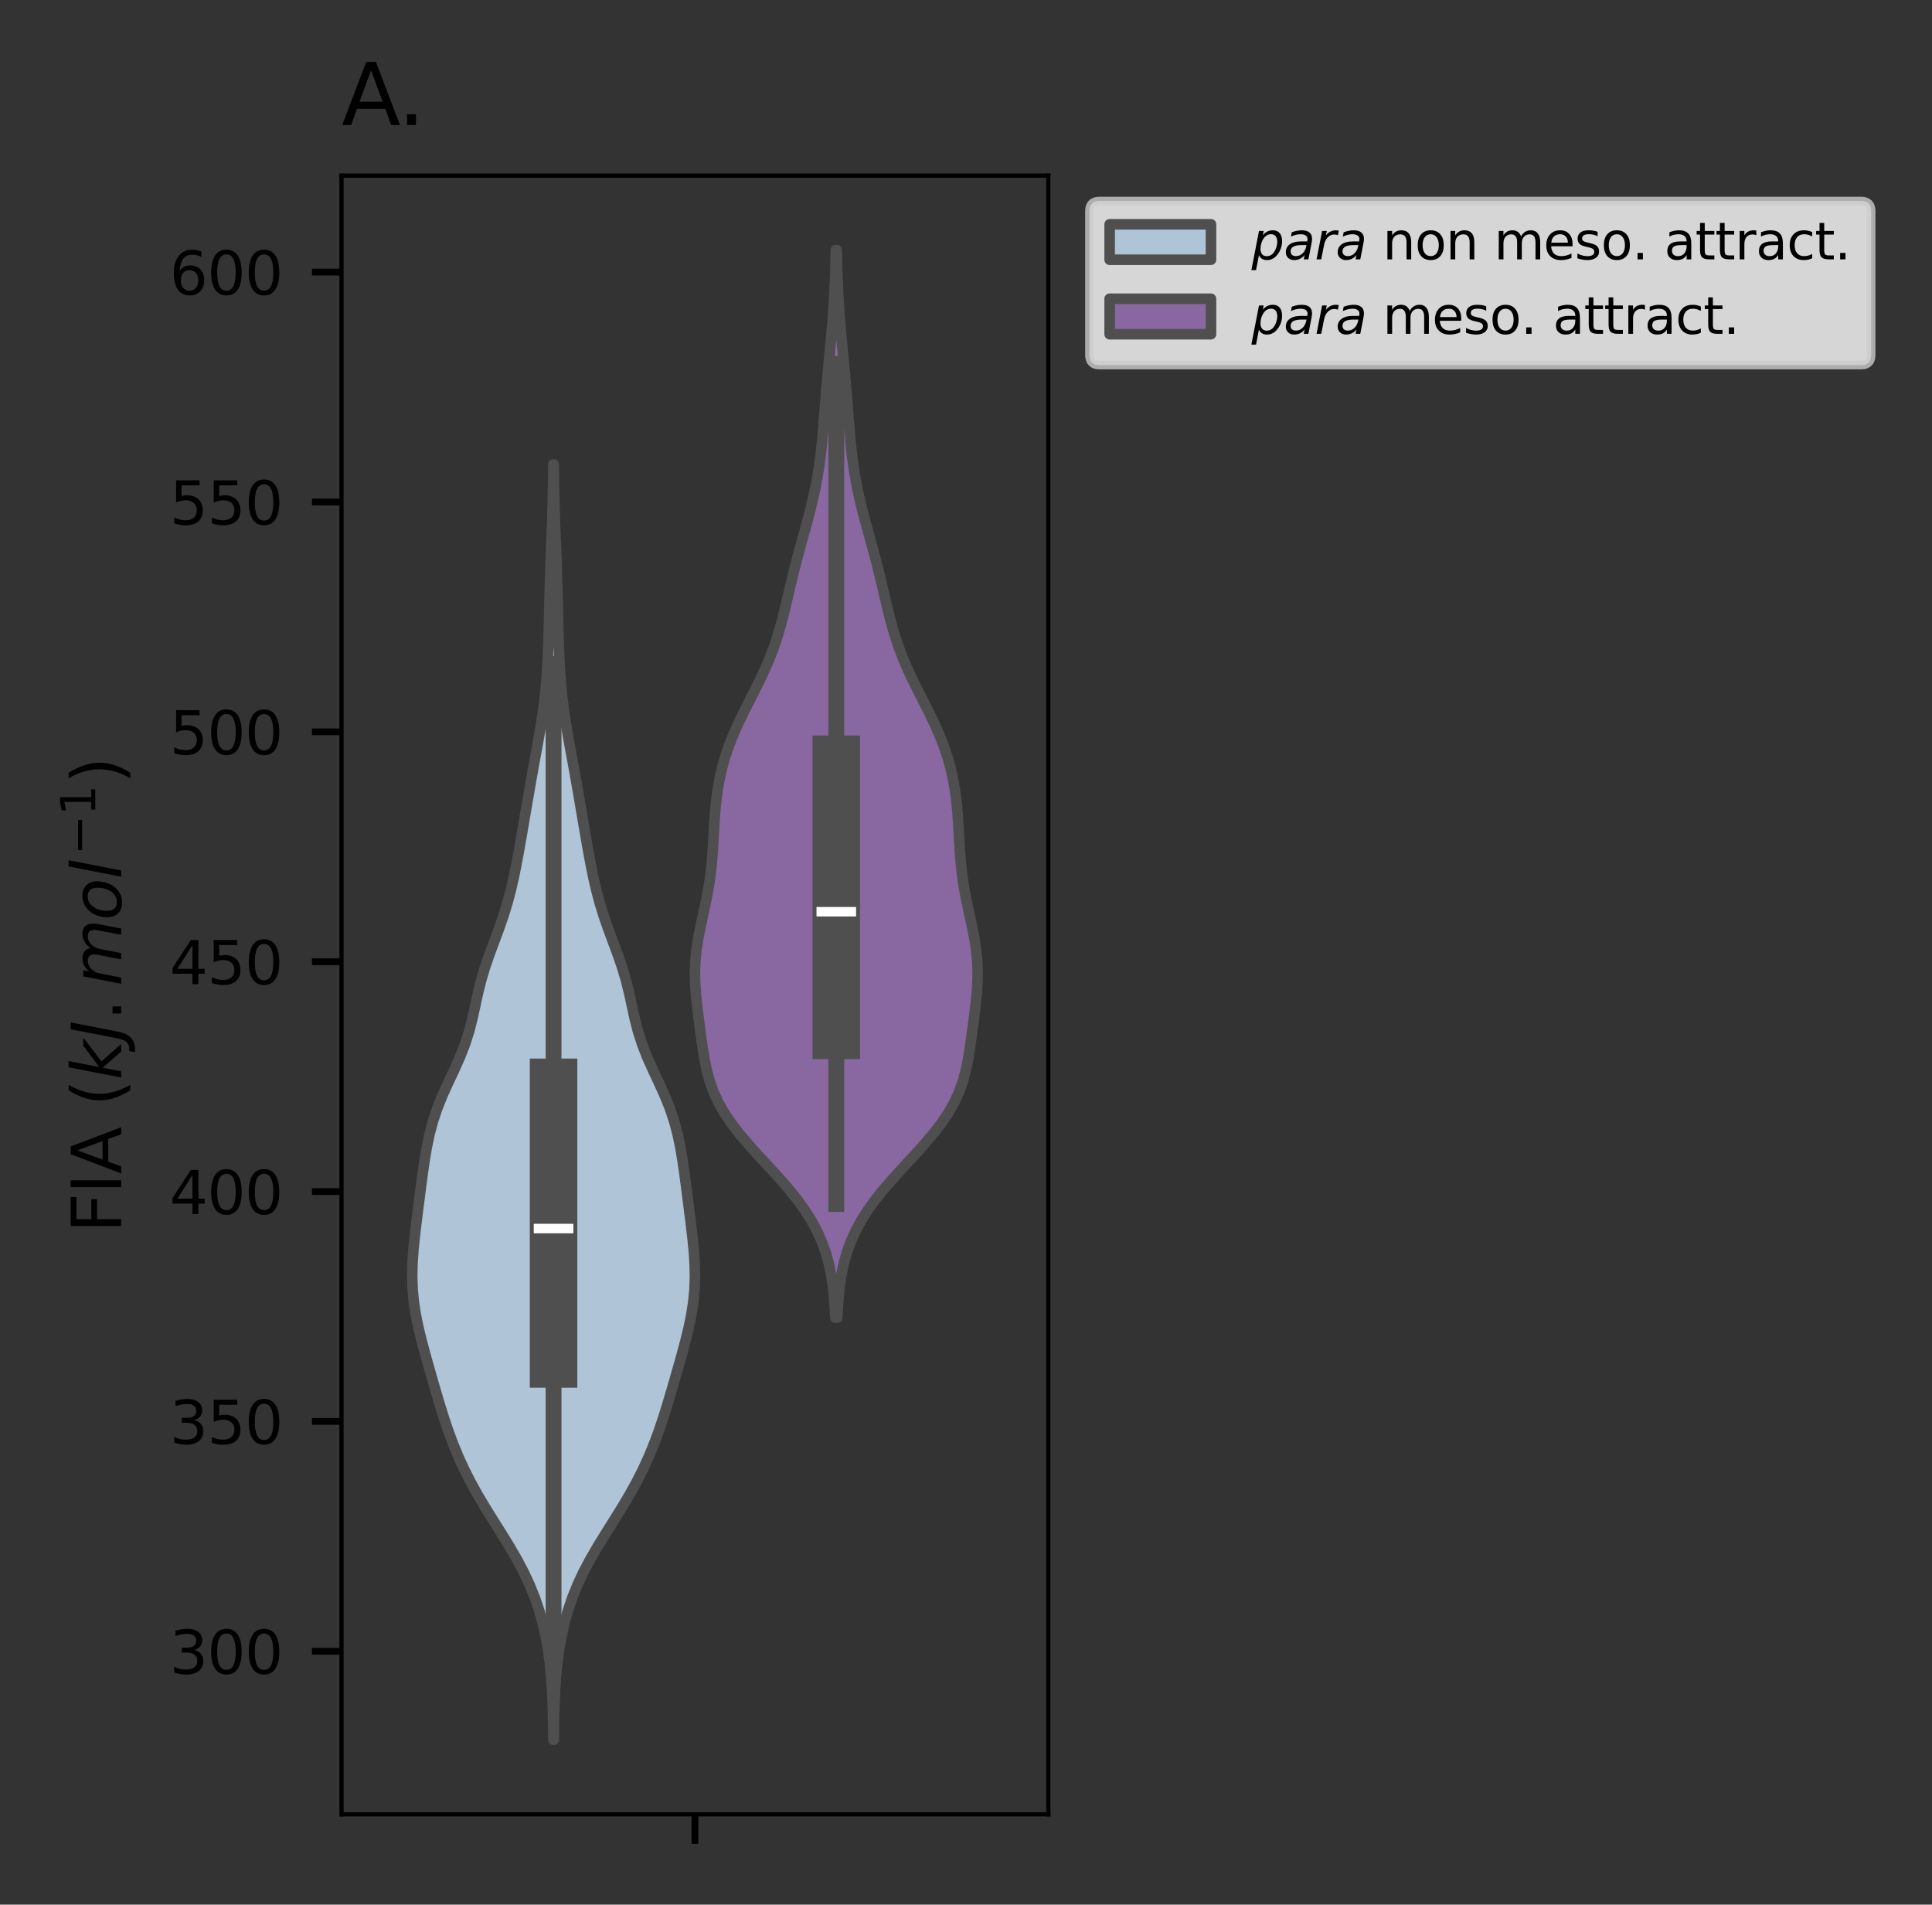 <?xml version="1.0" encoding="utf-8" standalone="no"?>
<!DOCTYPE svg PUBLIC "-//W3C//DTD SVG 1.1//EN"
  "http://www.w3.org/Graphics/SVG/1.1/DTD/svg11.dtd">
<svg xmlns:xlink="http://www.w3.org/1999/xlink" width="228.781pt" height="225.538pt" viewBox="0 0 228.781 225.538" xmlns="http://www.w3.org/2000/svg" version="1.1">
 <rect x="0" y="0" width="228.781" height="225.538" fill="#333333" stroke="none"/>
 <defs>
  <style type="text/css">*{stroke-linejoin: round; stroke-linecap: butt}</style>
 </defs>
 <g id="figure_1">
  <g id="patch_1">
   <path d="M 0 225.538 
L 228.781 225.538 
L 228.781 0 
L 0 0 
L 0 225.538 
z
" style="fill: none"/>
  </g>
  <g id="axes_1">
   <g id="patch_2">
    <path d="M 40.441 214.838 
L 124.141 214.838 
L 124.141 20.798 
L 40.441 20.798 
L 40.441 214.838 
z
" style="fill: none"/>
   </g>
   <g id="PolyCollection_1">
    <defs>
     <path id="m1e1baa36d7" d="M 65.569 -19.52 
L 65.534 -19.52 
L 65.517 -21.045 
L 65.488 -22.571 
L 65.44 -24.096 
L 65.365 -25.622 
L 65.256 -27.147 
L 65.104 -28.673 
L 64.898 -30.198 
L 64.629 -31.723 
L 64.289 -33.249 
L 63.866 -34.774 
L 63.352 -36.3 
L 62.741 -37.825 
L 62.029 -39.351 
L 61.224 -40.876 
L 60.34 -42.401 
L 59.402 -43.927 
L 58.442 -45.452 
L 57.493 -46.978 
L 56.584 -48.503 
L 55.737 -50.028 
L 54.964 -51.554 
L 54.266 -53.079 
L 53.64 -54.605 
L 53.077 -56.13 
L 52.564 -57.656 
L 52.087 -59.181 
L 51.634 -60.706 
L 51.192 -62.232 
L 50.756 -63.757 
L 50.329 -65.283 
L 49.92 -66.808 
L 49.549 -68.334 
L 49.236 -69.859 
L 49.003 -71.384 
L 48.86 -72.91 
L 48.811 -74.435 
L 48.848 -75.961 
L 48.952 -77.486 
L 49.104 -79.012 
L 49.282 -80.537 
L 49.472 -82.062 
L 49.666 -83.588 
L 49.861 -85.113 
L 50.063 -86.639 
L 50.284 -88.164 
L 50.54 -89.69 
L 50.858 -91.215 
L 51.263 -92.74 
L 51.773 -94.266 
L 52.386 -95.791 
L 53.075 -97.317 
L 53.791 -98.842 
L 54.472 -100.367 
L 55.069 -101.893 
L 55.557 -103.418 
L 55.947 -104.944 
L 56.281 -106.469 
L 56.614 -107.995 
L 56.996 -109.52 
L 57.452 -111.045 
L 57.979 -112.571 
L 58.546 -114.096 
L 59.111 -115.622 
L 59.639 -117.147 
L 60.106 -118.673 
L 60.51 -120.198 
L 60.858 -121.723 
L 61.167 -123.249 
L 61.449 -124.774 
L 61.718 -126.3 
L 61.979 -127.825 
L 62.239 -129.351 
L 62.499 -130.876 
L 62.762 -132.401 
L 63.032 -133.927 
L 63.308 -135.452 
L 63.588 -136.978 
L 63.862 -138.503 
L 64.119 -140.028 
L 64.346 -141.554 
L 64.535 -143.079 
L 64.683 -144.605 
L 64.794 -146.13 
L 64.875 -147.656 
L 64.936 -149.181 
L 64.983 -150.706 
L 65.022 -152.232 
L 65.058 -153.757 
L 65.094 -155.283 
L 65.135 -156.808 
L 65.183 -158.334 
L 65.238 -159.859 
L 65.297 -161.384 
L 65.356 -162.91 
L 65.41 -164.435 
L 65.456 -165.961 
L 65.491 -167.486 
L 65.516 -169.012 
L 65.532 -170.537 
L 65.57 -170.537 
L 65.57 -170.537 
L 65.586 -169.012 
L 65.611 -167.486 
L 65.646 -165.961 
L 65.692 -164.435 
L 65.747 -162.91 
L 65.806 -161.384 
L 65.865 -159.859 
L 65.92 -158.334 
L 65.967 -156.808 
L 66.008 -155.283 
L 66.045 -153.757 
L 66.081 -152.232 
L 66.12 -150.706 
L 66.167 -149.181 
L 66.227 -147.656 
L 66.309 -146.13 
L 66.419 -144.605 
L 66.568 -143.079 
L 66.757 -141.554 
L 66.984 -140.028 
L 67.241 -138.503 
L 67.515 -136.978 
L 67.794 -135.452 
L 68.07 -133.927 
L 68.34 -132.401 
L 68.604 -130.876 
L 68.864 -129.351 
L 69.123 -127.825 
L 69.385 -126.3 
L 69.653 -124.774 
L 69.936 -123.249 
L 70.244 -121.723 
L 70.593 -120.198 
L 70.996 -118.673 
L 71.464 -117.147 
L 71.991 -115.622 
L 72.557 -114.096 
L 73.123 -112.571 
L 73.65 -111.045 
L 74.107 -109.52 
L 74.489 -107.995 
L 74.822 -106.469 
L 75.155 -104.944 
L 75.546 -103.418 
L 76.034 -101.893 
L 76.63 -100.367 
L 77.312 -98.842 
L 78.027 -97.317 
L 78.717 -95.791 
L 79.33 -94.266 
L 79.84 -92.74 
L 80.244 -91.215 
L 80.562 -89.69 
L 80.819 -88.164 
L 81.039 -86.639 
L 81.242 -85.113 
L 81.437 -83.588 
L 81.63 -82.062 
L 81.82 -80.537 
L 81.999 -79.012 
L 82.15 -77.486 
L 82.255 -75.961 
L 82.291 -74.435 
L 82.242 -72.91 
L 82.1 -71.384 
L 81.866 -69.859 
L 81.554 -68.334 
L 81.183 -66.808 
L 80.774 -65.283 
L 80.346 -63.757 
L 79.91 -62.232 
L 79.468 -60.706 
L 79.015 -59.181 
L 78.539 -57.656 
L 78.026 -56.13 
L 77.462 -54.605 
L 76.836 -53.079 
L 76.139 -51.554 
L 75.365 -50.028 
L 74.518 -48.503 
L 73.61 -46.978 
L 72.661 -45.452 
L 71.701 -43.927 
L 70.763 -42.401 
L 69.879 -40.876 
L 69.073 -39.351 
L 68.362 -37.825 
L 67.75 -36.3 
L 67.237 -34.774 
L 66.814 -33.249 
L 66.473 -31.723 
L 66.205 -30.198 
L 65.999 -28.673 
L 65.846 -27.147 
L 65.737 -25.622 
L 65.663 -24.096 
L 65.615 -22.571 
L 65.585 -21.045 
L 65.569 -19.52 
z
" style="stroke: #4f4f4f; stroke-width: 1.25"/>
    </defs>
    <g clip-path="url(#p059ef18549)">
     <use xlink:href="#m1e1baa36d7" x="0" y="225.538" style="fill: #b0c4d7; stroke: #4f4f4f; stroke-width: 1.25"/>
    </g>
   </g>
   <g id="PolyCollection_2">
    <defs>
     <path id="m8d92a8b7fa" d="M 99.141 -69.511 
L 98.921 -69.511 
L 98.855 -70.788 
L 98.757 -72.065 
L 98.615 -73.342 
L 98.418 -74.619 
L 98.149 -75.896 
L 97.795 -77.172 
L 97.341 -78.449 
L 96.775 -79.726 
L 96.088 -81.003 
L 95.278 -82.28 
L 94.351 -83.557 
L 93.319 -84.834 
L 92.205 -86.11 
L 91.039 -87.387 
L 89.858 -88.664 
L 88.702 -89.941 
L 87.612 -91.218 
L 86.622 -92.495 
L 85.758 -93.772 
L 85.037 -95.048 
L 84.459 -96.325 
L 84.012 -97.602 
L 83.674 -98.879 
L 83.417 -100.156 
L 83.21 -101.433 
L 83.03 -102.71 
L 82.86 -103.986 
L 82.695 -105.263 
L 82.539 -106.54 
L 82.408 -107.817 
L 82.32 -109.094 
L 82.291 -110.371 
L 82.335 -111.648 
L 82.455 -112.924 
L 82.643 -114.201 
L 82.885 -115.478 
L 83.158 -116.755 
L 83.438 -118.032 
L 83.701 -119.309 
L 83.933 -120.586 
L 84.121 -121.862 
L 84.266 -123.139 
L 84.374 -124.416 
L 84.456 -125.693 
L 84.526 -126.97 
L 84.601 -128.247 
L 84.695 -129.524 
L 84.822 -130.8 
L 84.994 -132.077 
L 85.221 -133.354 
L 85.511 -134.631 
L 85.87 -135.908 
L 86.3 -137.185 
L 86.801 -138.462 
L 87.363 -139.738 
L 87.973 -141.015 
L 88.615 -142.292 
L 89.265 -143.569 
L 89.902 -144.846 
L 90.505 -146.123 
L 91.06 -147.399 
L 91.558 -148.676 
L 91.996 -149.953 
L 92.381 -151.23 
L 92.723 -152.507 
L 93.036 -153.784 
L 93.336 -155.061 
L 93.634 -156.337 
L 93.942 -157.614 
L 94.264 -158.891 
L 94.602 -160.168 
L 94.951 -161.445 
L 95.304 -162.722 
L 95.652 -163.999 
L 95.984 -165.275 
L 96.291 -166.552 
L 96.567 -167.829 
L 96.806 -169.106 
L 97.008 -170.383 
L 97.176 -171.66 
L 97.315 -172.937 
L 97.434 -174.213 
L 97.54 -175.49 
L 97.64 -176.767 
L 97.74 -178.044 
L 97.845 -179.321 
L 97.957 -180.598 
L 98.075 -181.875 
L 98.196 -183.151 
L 98.318 -184.428 
L 98.436 -185.705 
L 98.547 -186.982 
L 98.647 -188.259 
L 98.735 -189.536 
L 98.809 -190.813 
L 98.869 -192.089 
L 98.917 -193.366 
L 98.953 -194.643 
L 98.979 -195.92 
L 99.084 -195.92 
L 99.084 -195.92 
L 99.11 -194.643 
L 99.146 -193.366 
L 99.193 -192.089 
L 99.253 -190.813 
L 99.327 -189.536 
L 99.415 -188.259 
L 99.516 -186.982 
L 99.626 -185.705 
L 99.745 -184.428 
L 99.866 -183.151 
L 99.988 -181.875 
L 100.105 -180.598 
L 100.217 -179.321 
L 100.322 -178.044 
L 100.423 -176.767 
L 100.523 -175.49 
L 100.628 -174.213 
L 100.747 -172.937 
L 100.887 -171.66 
L 101.055 -170.383 
L 101.257 -169.106 
L 101.496 -167.829 
L 101.771 -166.552 
L 102.078 -165.275 
L 102.411 -163.999 
L 102.758 -162.722 
L 103.112 -161.445 
L 103.461 -160.168 
L 103.798 -158.891 
L 104.121 -157.614 
L 104.428 -156.337 
L 104.727 -155.061 
L 105.026 -153.784 
L 105.34 -152.507 
L 105.682 -151.23 
L 106.067 -149.953 
L 106.505 -148.676 
L 107.002 -147.399 
L 107.557 -146.123 
L 108.161 -144.846 
L 108.798 -143.569 
L 109.448 -142.292 
L 110.089 -141.015 
L 110.7 -139.738 
L 111.262 -138.462 
L 111.762 -137.185 
L 112.193 -135.908 
L 112.552 -134.631 
L 112.842 -133.354 
L 113.068 -132.077 
L 113.24 -130.8 
L 113.367 -129.524 
L 113.461 -128.247 
L 113.536 -126.97 
L 113.607 -125.693 
L 113.688 -124.416 
L 113.796 -123.139 
L 113.941 -121.862 
L 114.13 -120.586 
L 114.361 -119.309 
L 114.625 -118.032 
L 114.905 -116.755 
L 115.178 -115.478 
L 115.419 -114.201 
L 115.608 -112.924 
L 115.727 -111.648 
L 115.771 -110.371 
L 115.743 -109.094 
L 115.654 -107.817 
L 115.523 -106.54 
L 115.368 -105.263 
L 115.202 -103.986 
L 115.032 -102.71 
L 114.852 -101.433 
L 114.646 -100.156 
L 114.388 -98.879 
L 114.05 -97.602 
L 113.604 -96.325 
L 113.025 -95.048 
L 112.304 -93.772 
L 111.441 -92.495 
L 110.451 -91.218 
L 109.36 -89.941 
L 108.204 -88.664 
L 107.024 -87.387 
L 105.858 -86.11 
L 104.744 -84.834 
L 103.712 -83.557 
L 102.784 -82.28 
L 101.975 -81.003 
L 101.288 -79.726 
L 100.721 -78.449 
L 100.267 -77.172 
L 99.913 -75.896 
L 99.645 -74.619 
L 99.447 -73.342 
L 99.306 -72.065 
L 99.208 -70.788 
L 99.141 -69.511 
z
" style="stroke: #4f4f4f; stroke-width: 1.25"/>
    </defs>
    <g clip-path="url(#p059ef18549)">
     <use xlink:href="#m8d92a8b7fa" x="0" y="225.538" style="fill: #8967a1; stroke: #4f4f4f; stroke-width: 1.25"/>
    </g>
   </g>
   <g id="patch_3">
    <path d="M 82.291 358.843 
L 82.291 358.843 
L 82.291 358.843 
L 82.291 358.843 
z
" clip-path="url(#p059ef18549)" style="fill: #b0c4d7; stroke: #4f4f4f; stroke-width: 1.25; stroke-linejoin: miter"/>
   </g>
   <g id="patch_4">
    <path d="M 82.291 358.843 
L 82.291 358.843 
L 82.291 358.843 
L 82.291 358.843 
z
" clip-path="url(#p059ef18549)" style="fill: #8967a1; stroke: #4f4f4f; stroke-width: 1.25; stroke-linejoin: miter"/>
   </g>
   <g id="matplotlib.axis_1">
    <g id="xtick_1">
     <g id="line2d_1">
      <defs>
       <path id="ma8d11c9e24" d="M 0 0 
L 0 3.5 
" style="stroke: #000000; stroke-width: 0.8"/>
      </defs>
      <g>
       <use xlink:href="#ma8d11c9e24" x="82.291" y="214.838" style="stroke: #000000; stroke-width: 0.8"/>
      </g>
     </g>
    </g>
   </g>
   <g id="matplotlib.axis_2">
    <g id="ytick_1">
     <g id="line2d_2">
      <defs>
       <path id="m2dce8590ae" d="M 0 0 
L -3.5 0 
" style="stroke: #000000; stroke-width: 0.8"/>
      </defs>
      <g>
       <use xlink:href="#m2dce8590ae" x="40.441" y="195.533" style="stroke: #000000; stroke-width: 0.8"/>
      </g>
     </g>
     <g id="text_1">
      <!-- 300 -->
      <g transform="translate(20.08 198.193) scale(0.07 -0.07)">
       <defs>
        <path id="DejaVuSans-33" d="M 2597 2516 
Q 3050 2419 3304 2112 
Q 3559 1806 3559 1356 
Q 3559 666 3084 287 
Q 2609 -91 1734 -91 
Q 1441 -91 1130 -33 
Q 819 25 488 141 
L 488 750 
Q 750 597 1062 519 
Q 1375 441 1716 441 
Q 2309 441 2620 675 
Q 2931 909 2931 1356 
Q 2931 1769 2642 2001 
Q 2353 2234 1838 2234 
L 1294 2234 
L 1294 2753 
L 1863 2753 
Q 2328 2753 2575 2939 
Q 2822 3125 2822 3475 
Q 2822 3834 2567 4026 
Q 2313 4219 1838 4219 
Q 1578 4219 1281 4162 
Q 984 4106 628 3988 
L 628 4550 
Q 988 4650 1302 4700 
Q 1616 4750 1894 4750 
Q 2613 4750 3031 4423 
Q 3450 4097 3450 3541 
Q 3450 3153 3228 2886 
Q 3006 2619 2597 2516 
z
" transform="scale(0.016)"/>
        <path id="DejaVuSans-30" d="M 2034 4250 
Q 1547 4250 1301 3770 
Q 1056 3291 1056 2328 
Q 1056 1369 1301 889 
Q 1547 409 2034 409 
Q 2525 409 2770 889 
Q 3016 1369 3016 2328 
Q 3016 3291 2770 3770 
Q 2525 4250 2034 4250 
z
M 2034 4750 
Q 2819 4750 3233 4129 
Q 3647 3509 3647 2328 
Q 3647 1150 3233 529 
Q 2819 -91 2034 -91 
Q 1250 -91 836 529 
Q 422 1150 422 2328 
Q 422 3509 836 4129 
Q 1250 4750 2034 4750 
z
" transform="scale(0.016)"/>
       </defs>
       <use xlink:href="#DejaVuSans-33"/>
       <use xlink:href="#DejaVuSans-30" x="63.623"/>
       <use xlink:href="#DejaVuSans-30" x="127.246"/>
      </g>
     </g>
    </g>
    <g id="ytick_2">
     <g id="line2d_3">
      <g>
       <use xlink:href="#m2dce8590ae" x="40.441" y="168.315" style="stroke: #000000; stroke-width: 0.8"/>
      </g>
     </g>
     <g id="text_2">
      <!-- 350 -->
      <g transform="translate(20.08 170.974) scale(0.07 -0.07)">
       <defs>
        <path id="DejaVuSans-35" d="M 691 4666 
L 3169 4666 
L 3169 4134 
L 1269 4134 
L 1269 2991 
Q 1406 3038 1543 3061 
Q 1681 3084 1819 3084 
Q 2600 3084 3056 2656 
Q 3513 2228 3513 1497 
Q 3513 744 3044 326 
Q 2575 -91 1722 -91 
Q 1428 -91 1123 -41 
Q 819 9 494 109 
L 494 744 
Q 775 591 1075 516 
Q 1375 441 1709 441 
Q 2250 441 2565 725 
Q 2881 1009 2881 1497 
Q 2881 1984 2565 2268 
Q 2250 2553 1709 2553 
Q 1456 2553 1204 2497 
Q 953 2441 691 2322 
L 691 4666 
z
" transform="scale(0.016)"/>
       </defs>
       <use xlink:href="#DejaVuSans-33"/>
       <use xlink:href="#DejaVuSans-35" x="63.623"/>
       <use xlink:href="#DejaVuSans-30" x="127.246"/>
      </g>
     </g>
    </g>
    <g id="ytick_3">
     <g id="line2d_4">
      <g>
       <use xlink:href="#m2dce8590ae" x="40.441" y="141.097" style="stroke: #000000; stroke-width: 0.8"/>
      </g>
     </g>
     <g id="text_3">
      <!-- 400 -->
      <g transform="translate(20.08 143.756) scale(0.07 -0.07)">
       <defs>
        <path id="DejaVuSans-34" d="M 2419 4116 
L 825 1625 
L 2419 1625 
L 2419 4116 
z
M 2253 4666 
L 3047 4666 
L 3047 1625 
L 3713 1625 
L 3713 1100 
L 3047 1100 
L 3047 0 
L 2419 0 
L 2419 1100 
L 313 1100 
L 313 1709 
L 2253 4666 
z
" transform="scale(0.016)"/>
       </defs>
       <use xlink:href="#DejaVuSans-34"/>
       <use xlink:href="#DejaVuSans-30" x="63.623"/>
       <use xlink:href="#DejaVuSans-30" x="127.246"/>
      </g>
     </g>
    </g>
    <g id="ytick_4">
     <g id="line2d_5">
      <g>
       <use xlink:href="#m2dce8590ae" x="40.441" y="113.878" style="stroke: #000000; stroke-width: 0.8"/>
      </g>
     </g>
     <g id="text_4">
      <!-- 450 -->
      <g transform="translate(20.08 116.538) scale(0.07 -0.07)">
       <use xlink:href="#DejaVuSans-34"/>
       <use xlink:href="#DejaVuSans-35" x="63.623"/>
       <use xlink:href="#DejaVuSans-30" x="127.246"/>
      </g>
     </g>
    </g>
    <g id="ytick_5">
     <g id="line2d_6">
      <g>
       <use xlink:href="#m2dce8590ae" x="40.441" y="86.66" style="stroke: #000000; stroke-width: 0.8"/>
      </g>
     </g>
     <g id="text_5">
      <!-- 500 -->
      <g transform="translate(20.08 89.32) scale(0.07 -0.07)">
       <use xlink:href="#DejaVuSans-35"/>
       <use xlink:href="#DejaVuSans-30" x="63.623"/>
       <use xlink:href="#DejaVuSans-30" x="127.246"/>
      </g>
     </g>
    </g>
    <g id="ytick_6">
     <g id="line2d_7">
      <g>
       <use xlink:href="#m2dce8590ae" x="40.441" y="59.442" style="stroke: #000000; stroke-width: 0.8"/>
      </g>
     </g>
     <g id="text_6">
      <!-- 550 -->
      <g transform="translate(20.08 62.101) scale(0.07 -0.07)">
       <use xlink:href="#DejaVuSans-35"/>
       <use xlink:href="#DejaVuSans-35" x="63.623"/>
       <use xlink:href="#DejaVuSans-30" x="127.246"/>
      </g>
     </g>
    </g>
    <g id="ytick_7">
     <g id="line2d_8">
      <g>
       <use xlink:href="#m2dce8590ae" x="40.441" y="32.223" style="stroke: #000000; stroke-width: 0.8"/>
      </g>
     </g>
     <g id="text_7">
      <!-- 600 -->
      <g transform="translate(20.08 34.883) scale(0.07 -0.07)">
       <defs>
        <path id="DejaVuSans-36" d="M 2113 2584 
Q 1688 2584 1439 2293 
Q 1191 2003 1191 1497 
Q 1191 994 1439 701 
Q 1688 409 2113 409 
Q 2538 409 2786 701 
Q 3034 994 3034 1497 
Q 3034 2003 2786 2293 
Q 2538 2584 2113 2584 
z
M 3366 4563 
L 3366 3988 
Q 3128 4100 2886 4159 
Q 2644 4219 2406 4219 
Q 1781 4219 1451 3797 
Q 1122 3375 1075 2522 
Q 1259 2794 1537 2939 
Q 1816 3084 2150 3084 
Q 2853 3084 3261 2657 
Q 3669 2231 3669 1497 
Q 3669 778 3244 343 
Q 2819 -91 2113 -91 
Q 1303 -91 875 529 
Q 447 1150 447 2328 
Q 447 3434 972 4092 
Q 1497 4750 2381 4750 
Q 2619 4750 2861 4703 
Q 3103 4656 3366 4563 
z
" transform="scale(0.016)"/>
       </defs>
       <use xlink:href="#DejaVuSans-36"/>
       <use xlink:href="#DejaVuSans-30" x="63.623"/>
       <use xlink:href="#DejaVuSans-30" x="127.246"/>
      </g>
     </g>
    </g>
    <g id="text_8">
     <!-- FIA ($kJ.mol^{-1}$) -->
     <g transform="translate(14.4 145.978) rotate(-90) scale(0.08 -0.08)">
      <defs>
       <path id="DejaVuSans-46" d="M 628 4666 
L 3309 4666 
L 3309 4134 
L 1259 4134 
L 1259 2759 
L 3109 2759 
L 3109 2228 
L 1259 2228 
L 1259 0 
L 628 0 
L 628 4666 
z
" transform="scale(0.016)"/>
       <path id="DejaVuSans-49" d="M 628 4666 
L 1259 4666 
L 1259 0 
L 628 0 
L 628 4666 
z
" transform="scale(0.016)"/>
       <path id="DejaVuSans-41" d="M 2188 4044 
L 1331 1722 
L 3047 1722 
L 2188 4044 
z
M 1831 4666 
L 2547 4666 
L 4325 0 
L 3669 0 
L 3244 1197 
L 1141 1197 
L 716 0 
L 50 0 
L 1831 4666 
z
" transform="scale(0.016)"/>
       <path id="DejaVuSans-20" transform="scale(0.016)"/>
       <path id="DejaVuSans-28" d="M 1984 4856 
Q 1566 4138 1362 3434 
Q 1159 2731 1159 2009 
Q 1159 1288 1364 580 
Q 1569 -128 1984 -844 
L 1484 -844 
Q 1016 -109 783 600 
Q 550 1309 550 2009 
Q 550 2706 781 3412 
Q 1013 4119 1484 4856 
L 1984 4856 
z
" transform="scale(0.016)"/>
       <path id="DejaVuSans-Oblique-6b" d="M 1172 4863 
L 1747 4863 
L 1197 2028 
L 3169 3500 
L 3916 3500 
L 1716 1825 
L 3322 0 
L 2625 0 
L 1131 1709 
L 800 0 
L 225 0 
L 1172 4863 
z
" transform="scale(0.016)"/>
       <path id="DejaVuSans-Oblique-4a" d="M 1069 4666 
L 1703 4666 
L 856 325 
Q 691 -522 298 -901 
Q -94 -1281 -800 -1281 
L -1050 -1281 
L -947 -750 
L -750 -750 
Q -328 -750 -109 -509 
Q 109 -269 225 325 
L 1069 4666 
z
" transform="scale(0.016)"/>
       <path id="DejaVuSans-2e" d="M 684 794 
L 1344 794 
L 1344 0 
L 684 0 
L 684 794 
z
" transform="scale(0.016)"/>
       <path id="DejaVuSans-Oblique-6d" d="M 5747 2113 
L 5338 0 
L 4763 0 
L 5166 2094 
Q 5191 2228 5203 2325 
Q 5216 2422 5216 2491 
Q 5216 2772 5059 2928 
Q 4903 3084 4622 3084 
Q 4203 3084 3875 2770 
Q 3547 2456 3450 1953 
L 3066 0 
L 2491 0 
L 2900 2094 
Q 2925 2209 2937 2307 
Q 2950 2406 2950 2484 
Q 2950 2769 2794 2926 
Q 2638 3084 2363 3084 
Q 1938 3084 1609 2770 
Q 1281 2456 1184 1953 
L 800 0 
L 225 0 
L 909 3500 
L 1484 3500 
L 1375 2956 
Q 1609 3263 1923 3423 
Q 2238 3584 2597 3584 
Q 2978 3584 3223 3384 
Q 3469 3184 3519 2828 
Q 3781 3197 4126 3390 
Q 4472 3584 4856 3584 
Q 5306 3584 5551 3325 
Q 5797 3066 5797 2591 
Q 5797 2488 5784 2364 
Q 5772 2241 5747 2113 
z
" transform="scale(0.016)"/>
       <path id="DejaVuSans-Oblique-6f" d="M 1625 -91 
Q 1009 -91 651 289 
Q 294 669 294 1325 
Q 294 1706 417 2101 
Q 541 2497 738 2766 
Q 1047 3184 1428 3384 
Q 1809 3584 2291 3584 
Q 2888 3584 3255 3212 
Q 3622 2841 3622 2241 
Q 3622 1825 3500 1412 
Q 3378 1000 3181 728 
Q 2875 309 2494 109 
Q 2113 -91 1625 -91 
z
M 891 1344 
Q 891 869 1089 633 
Q 1288 397 1691 397 
Q 2269 397 2648 901 
Q 3028 1406 3028 2181 
Q 3028 2634 2825 2865 
Q 2622 3097 2228 3097 
Q 1903 3097 1650 2945 
Q 1397 2794 1197 2484 
Q 1050 2253 970 1956 
Q 891 1659 891 1344 
z
" transform="scale(0.016)"/>
       <path id="DejaVuSans-Oblique-6c" d="M 1172 4863 
L 1747 4863 
L 800 0 
L 225 0 
L 1172 4863 
z
" transform="scale(0.016)"/>
       <path id="DejaVuSans-2212" d="M 678 2272 
L 4684 2272 
L 4684 1741 
L 678 1741 
L 678 2272 
z
" transform="scale(0.016)"/>
       <path id="DejaVuSans-31" d="M 794 531 
L 1825 531 
L 1825 4091 
L 703 3866 
L 703 4441 
L 1819 4666 
L 2450 4666 
L 2450 531 
L 3481 531 
L 3481 0 
L 794 0 
L 794 531 
z
" transform="scale(0.016)"/>
       <path id="DejaVuSans-29" d="M 513 4856 
L 1013 4856 
Q 1481 4119 1714 3412 
Q 1947 2706 1947 2009 
Q 1947 1309 1714 600 
Q 1481 -109 1013 -844 
L 513 -844 
Q 928 -128 1133 580 
Q 1338 1288 1338 2009 
Q 1338 2731 1133 3434 
Q 928 4138 513 4856 
z
" transform="scale(0.016)"/>
      </defs>
      <use xlink:href="#DejaVuSans-46" transform="translate(0 0.684)"/>
      <use xlink:href="#DejaVuSans-49" transform="translate(57.52 0.684)"/>
      <use xlink:href="#DejaVuSans-41" transform="translate(87.012 0.684)"/>
      <use xlink:href="#DejaVuSans-20" transform="translate(155.42 0.684)"/>
      <use xlink:href="#DejaVuSans-28" transform="translate(187.207 0.684)"/>
      <use xlink:href="#DejaVuSans-Oblique-6b" transform="translate(226.221 0.684)"/>
      <use xlink:href="#DejaVuSans-Oblique-4a" transform="translate(284.131 0.684)"/>
      <use xlink:href="#DejaVuSans-2e" transform="translate(313.623 0.684)"/>
      <use xlink:href="#DejaVuSans-Oblique-6d" transform="translate(364.893 0.684)"/>
      <use xlink:href="#DejaVuSans-Oblique-6f" transform="translate(462.305 0.684)"/>
      <use xlink:href="#DejaVuSans-Oblique-6c" transform="translate(523.486 0.684)"/>
      <use xlink:href="#DejaVuSans-2212" transform="translate(558.717 38.966) scale(0.7)"/>
      <use xlink:href="#DejaVuSans-31" transform="translate(617.37 38.966) scale(0.7)"/>
      <use xlink:href="#DejaVuSans-29" transform="translate(664.64 0.684)"/>
     </g>
    </g>
   </g>
   <g id="line2d_9">
    <path d="M 65.551 195.436 
L 65.551 78.588 
" clip-path="url(#p059ef18549)" style="fill: none; stroke: #4f4f4f; stroke-width: 1.875; stroke-linecap: square"/>
   </g>
   <g id="line2d_10">
    <path d="M 65.551 161.511 
L 65.551 128.163 
" clip-path="url(#p059ef18549)" style="fill: none; stroke: #4f4f4f; stroke-width: 5.625; stroke-linecap: square"/>
   </g>
   <g id="line2d_11">
    <path d="M 65.551 145.477 
" clip-path="url(#p059ef18549)" style="fill: none; stroke: #4f4f4f; stroke-linecap: square"/>
    <defs>
     <path id="mf0c8eb17e0" d="M 2.344 0 
L -2.344 -0 
" style="stroke: #ffffff; stroke-width: 1.125"/>
    </defs>
    <g clip-path="url(#p059ef18549)">
     <use xlink:href="#mf0c8eb17e0" x="65.551" y="145.477" style="fill: #ffffff; stroke: #ffffff; stroke-width: 1.125"/>
    </g>
   </g>
   <g id="line2d_12">
    <path d="M 99.031 142.567 
L 99.031 43.079 
" clip-path="url(#p059ef18549)" style="fill: none; stroke: #4f4f4f; stroke-width: 1.875; stroke-linecap: square"/>
   </g>
   <g id="line2d_13">
    <path d="M 99.031 122.596 
L 99.031 89.909 
" clip-path="url(#p059ef18549)" style="fill: none; stroke: #4f4f4f; stroke-width: 5.625; stroke-linecap: square"/>
   </g>
   <g id="line2d_14">
    <path d="M 99.031 107.96 
" clip-path="url(#p059ef18549)" style="fill: none; stroke: #4f4f4f; stroke-linecap: square"/>
    <g clip-path="url(#p059ef18549)">
     <use xlink:href="#mf0c8eb17e0" x="99.031" y="107.96" style="fill: #ffffff; stroke: #ffffff; stroke-width: 1.125"/>
    </g>
   </g>
   <g id="patch_5">
    <path d="M 40.441 214.838 
L 40.441 20.798 
" style="fill: none; stroke: #000000; stroke-width: 0.5; stroke-linejoin: miter; stroke-linecap: square"/>
   </g>
   <g id="patch_6">
    <path d="M 124.141 214.838 
L 124.141 20.798 
" style="fill: none; stroke: #000000; stroke-width: 0.5; stroke-linejoin: miter; stroke-linecap: square"/>
   </g>
   <g id="patch_7">
    <path d="M 40.441 214.838 
L 124.141 214.838 
" style="fill: none; stroke: #000000; stroke-width: 0.5; stroke-linejoin: miter; stroke-linecap: square"/>
   </g>
   <g id="patch_8">
    <path d="M 40.441 20.798 
L 124.141 20.798 
" style="fill: none; stroke: #000000; stroke-width: 0.5; stroke-linejoin: miter; stroke-linecap: square"/>
   </g>
   <g id="text_9">
    <!-- A. -->
    <g transform="translate(40.441 14.798) scale(0.1 -0.1)">
     <use xlink:href="#DejaVuSans-41"/>
     <use xlink:href="#DejaVuSans-2e" x="66.658"/>
    </g>
   </g>
   <g id="legend_1">
    <g id="patch_9">
     <path d="M 130.201 43.237 
L 220.381 43.237 
Q 221.581 43.237 221.581 42.037 
L 221.581 24.998 
Q 221.581 23.798 220.381 23.798 
L 130.201 23.798 
Q 129.001 23.798 129.001 24.998 
L 129.001 42.037 
Q 129.001 43.237 130.201 43.237 
z
" style="fill: #ffffff; opacity: 0.8; stroke: #cccccc; stroke-linejoin: miter"/>
    </g>
    <g id="patch_10">
     <path d="M 131.401 30.758 
L 143.401 30.758 
L 143.401 26.558 
L 131.401 26.558 
z
" style="fill: #b0c4d7; stroke: #4f4f4f; stroke-width: 1.25; stroke-linejoin: miter"/>
    </g>
    <g id="text_10">
     <!-- $para$ non meso. attract. -->
     <g transform="translate(148.201 30.758) scale(0.06 -0.06)">
      <defs>
       <path id="DejaVuSans-Oblique-70" d="M 3175 2156 
Q 3175 2616 2975 2859 
Q 2775 3103 2400 3103 
Q 2144 3103 1911 2972 
Q 1678 2841 1497 2591 
Q 1319 2344 1212 1994 
Q 1106 1644 1106 1300 
Q 1106 863 1306 627 
Q 1506 391 1875 391 
Q 2147 391 2380 519 
Q 2613 647 2778 891 
Q 2956 1147 3065 1494 
Q 3175 1841 3175 2156 
z
M 1394 2969 
Q 1625 3272 1939 3428 
Q 2253 3584 2638 3584 
Q 3175 3584 3472 3232 
Q 3769 2881 3769 2247 
Q 3769 1728 3584 1258 
Q 3400 788 3053 416 
Q 2822 169 2531 39 
Q 2241 -91 1919 -91 
Q 1547 -91 1294 64 
Q 1041 219 916 525 
L 556 -1331 
L -19 -1331 
L 922 3500 
L 1497 3500 
L 1394 2969 
z
" transform="scale(0.016)"/>
       <path id="DejaVuSans-Oblique-61" d="M 3438 1997 
L 3047 0 
L 2472 0 
L 2578 531 
Q 2325 219 2001 64 
Q 1678 -91 1281 -91 
Q 834 -91 548 182 
Q 263 456 263 884 
Q 263 1497 752 1853 
Q 1241 2209 2100 2209 
L 2900 2209 
L 2931 2363 
Q 2938 2388 2941 2417 
Q 2944 2447 2944 2509 
Q 2944 2788 2717 2942 
Q 2491 3097 2081 3097 
Q 1800 3097 1504 3025 
Q 1209 2953 897 2809 
L 997 3341 
Q 1322 3463 1633 3523 
Q 1944 3584 2234 3584 
Q 2853 3584 3176 3315 
Q 3500 3047 3500 2534 
Q 3500 2431 3484 2292 
Q 3469 2153 3438 1997 
z
M 2816 1759 
L 2241 1759 
Q 1534 1759 1195 1570 
Q 856 1381 856 984 
Q 856 709 1029 553 
Q 1203 397 1509 397 
Q 1978 397 2328 733 
Q 2678 1069 2791 1631 
L 2816 1759 
z
" transform="scale(0.016)"/>
       <path id="DejaVuSans-Oblique-72" d="M 2853 2969 
Q 2766 3016 2653 3041 
Q 2541 3066 2413 3066 
Q 1953 3066 1609 2717 
Q 1266 2369 1153 1784 
L 800 0 
L 225 0 
L 909 3500 
L 1484 3500 
L 1375 2956 
Q 1603 3259 1920 3421 
Q 2238 3584 2597 3584 
Q 2691 3584 2781 3573 
Q 2872 3563 2963 3538 
L 2853 2969 
z
" transform="scale(0.016)"/>
       <path id="DejaVuSans-6e" d="M 3513 2113 
L 3513 0 
L 2938 0 
L 2938 2094 
Q 2938 2591 2744 2837 
Q 2550 3084 2163 3084 
Q 1697 3084 1428 2787 
Q 1159 2491 1159 1978 
L 1159 0 
L 581 0 
L 581 3500 
L 1159 3500 
L 1159 2956 
Q 1366 3272 1645 3428 
Q 1925 3584 2291 3584 
Q 2894 3584 3203 3211 
Q 3513 2838 3513 2113 
z
" transform="scale(0.016)"/>
       <path id="DejaVuSans-6f" d="M 1959 3097 
Q 1497 3097 1228 2736 
Q 959 2375 959 1747 
Q 959 1119 1226 758 
Q 1494 397 1959 397 
Q 2419 397 2687 759 
Q 2956 1122 2956 1747 
Q 2956 2369 2687 2733 
Q 2419 3097 1959 3097 
z
M 1959 3584 
Q 2709 3584 3137 3096 
Q 3566 2609 3566 1747 
Q 3566 888 3137 398 
Q 2709 -91 1959 -91 
Q 1206 -91 779 398 
Q 353 888 353 1747 
Q 353 2609 779 3096 
Q 1206 3584 1959 3584 
z
" transform="scale(0.016)"/>
       <path id="DejaVuSans-6d" d="M 3328 2828 
Q 3544 3216 3844 3400 
Q 4144 3584 4550 3584 
Q 5097 3584 5394 3201 
Q 5691 2819 5691 2113 
L 5691 0 
L 5113 0 
L 5113 2094 
Q 5113 2597 4934 2840 
Q 4756 3084 4391 3084 
Q 3944 3084 3684 2787 
Q 3425 2491 3425 1978 
L 3425 0 
L 2847 0 
L 2847 2094 
Q 2847 2600 2669 2842 
Q 2491 3084 2119 3084 
Q 1678 3084 1418 2786 
Q 1159 2488 1159 1978 
L 1159 0 
L 581 0 
L 581 3500 
L 1159 3500 
L 1159 2956 
Q 1356 3278 1631 3431 
Q 1906 3584 2284 3584 
Q 2666 3584 2933 3390 
Q 3200 3197 3328 2828 
z
" transform="scale(0.016)"/>
       <path id="DejaVuSans-65" d="M 3597 1894 
L 3597 1613 
L 953 1613 
Q 991 1019 1311 708 
Q 1631 397 2203 397 
Q 2534 397 2845 478 
Q 3156 559 3463 722 
L 3463 178 
Q 3153 47 2828 -22 
Q 2503 -91 2169 -91 
Q 1331 -91 842 396 
Q 353 884 353 1716 
Q 353 2575 817 3079 
Q 1281 3584 2069 3584 
Q 2775 3584 3186 3129 
Q 3597 2675 3597 1894 
z
M 3022 2063 
Q 3016 2534 2758 2815 
Q 2500 3097 2075 3097 
Q 1594 3097 1305 2825 
Q 1016 2553 972 2059 
L 3022 2063 
z
" transform="scale(0.016)"/>
       <path id="DejaVuSans-73" d="M 2834 3397 
L 2834 2853 
Q 2591 2978 2328 3040 
Q 2066 3103 1784 3103 
Q 1356 3103 1142 2972 
Q 928 2841 928 2578 
Q 928 2378 1081 2264 
Q 1234 2150 1697 2047 
L 1894 2003 
Q 2506 1872 2764 1633 
Q 3022 1394 3022 966 
Q 3022 478 2636 193 
Q 2250 -91 1575 -91 
Q 1294 -91 989 -36 
Q 684 19 347 128 
L 347 722 
Q 666 556 975 473 
Q 1284 391 1588 391 
Q 1994 391 2212 530 
Q 2431 669 2431 922 
Q 2431 1156 2273 1281 
Q 2116 1406 1581 1522 
L 1381 1569 
Q 847 1681 609 1914 
Q 372 2147 372 2553 
Q 372 3047 722 3315 
Q 1072 3584 1716 3584 
Q 2034 3584 2315 3537 
Q 2597 3491 2834 3397 
z
" transform="scale(0.016)"/>
       <path id="DejaVuSans-61" d="M 2194 1759 
Q 1497 1759 1228 1600 
Q 959 1441 959 1056 
Q 959 750 1161 570 
Q 1363 391 1709 391 
Q 2188 391 2477 730 
Q 2766 1069 2766 1631 
L 2766 1759 
L 2194 1759 
z
M 3341 1997 
L 3341 0 
L 2766 0 
L 2766 531 
Q 2569 213 2275 61 
Q 1981 -91 1556 -91 
Q 1019 -91 701 211 
Q 384 513 384 1019 
Q 384 1609 779 1909 
Q 1175 2209 1959 2209 
L 2766 2209 
L 2766 2266 
Q 2766 2663 2505 2880 
Q 2244 3097 1772 3097 
Q 1472 3097 1187 3025 
Q 903 2953 641 2809 
L 641 3341 
Q 956 3463 1253 3523 
Q 1550 3584 1831 3584 
Q 2591 3584 2966 3190 
Q 3341 2797 3341 1997 
z
" transform="scale(0.016)"/>
       <path id="DejaVuSans-74" d="M 1172 4494 
L 1172 3500 
L 2356 3500 
L 2356 3053 
L 1172 3053 
L 1172 1153 
Q 1172 725 1289 603 
Q 1406 481 1766 481 
L 2356 481 
L 2356 0 
L 1766 0 
Q 1100 0 847 248 
Q 594 497 594 1153 
L 594 3053 
L 172 3053 
L 172 3500 
L 594 3500 
L 594 4494 
L 1172 4494 
z
" transform="scale(0.016)"/>
       <path id="DejaVuSans-72" d="M 2631 2963 
Q 2534 3019 2420 3045 
Q 2306 3072 2169 3072 
Q 1681 3072 1420 2755 
Q 1159 2438 1159 1844 
L 1159 0 
L 581 0 
L 581 3500 
L 1159 3500 
L 1159 2956 
Q 1341 3275 1631 3429 
Q 1922 3584 2338 3584 
Q 2397 3584 2469 3576 
Q 2541 3569 2628 3553 
L 2631 2963 
z
" transform="scale(0.016)"/>
       <path id="DejaVuSans-63" d="M 3122 3366 
L 3122 2828 
Q 2878 2963 2633 3030 
Q 2388 3097 2138 3097 
Q 1578 3097 1268 2742 
Q 959 2388 959 1747 
Q 959 1106 1268 751 
Q 1578 397 2138 397 
Q 2388 397 2633 464 
Q 2878 531 3122 666 
L 3122 134 
Q 2881 22 2623 -34 
Q 2366 -91 2075 -91 
Q 1284 -91 818 406 
Q 353 903 353 1747 
Q 353 2603 823 3093 
Q 1294 3584 2113 3584 
Q 2378 3584 2631 3529 
Q 2884 3475 3122 3366 
z
" transform="scale(0.016)"/>
      </defs>
      <use xlink:href="#DejaVuSans-Oblique-70" transform="translate(0 0.781)"/>
      <use xlink:href="#DejaVuSans-Oblique-61" transform="translate(63.477 0.781)"/>
      <use xlink:href="#DejaVuSans-Oblique-72" transform="translate(124.756 0.781)"/>
      <use xlink:href="#DejaVuSans-Oblique-61" transform="translate(165.869 0.781)"/>
      <use xlink:href="#DejaVuSans-20" transform="translate(227.148 0.781)"/>
      <use xlink:href="#DejaVuSans-6e" transform="translate(258.936 0.781)"/>
      <use xlink:href="#DejaVuSans-6f" transform="translate(322.314 0.781)"/>
      <use xlink:href="#DejaVuSans-6e" transform="translate(383.496 0.781)"/>
      <use xlink:href="#DejaVuSans-20" transform="translate(446.875 0.781)"/>
      <use xlink:href="#DejaVuSans-6d" transform="translate(478.662 0.781)"/>
      <use xlink:href="#DejaVuSans-65" transform="translate(576.074 0.781)"/>
      <use xlink:href="#DejaVuSans-73" transform="translate(637.598 0.781)"/>
      <use xlink:href="#DejaVuSans-6f" transform="translate(689.697 0.781)"/>
      <use xlink:href="#DejaVuSans-2e" transform="translate(750.879 0.781)"/>
      <use xlink:href="#DejaVuSans-20" transform="translate(782.666 0.781)"/>
      <use xlink:href="#DejaVuSans-61" transform="translate(814.453 0.781)"/>
      <use xlink:href="#DejaVuSans-74" transform="translate(875.732 0.781)"/>
      <use xlink:href="#DejaVuSans-74" transform="translate(914.941 0.781)"/>
      <use xlink:href="#DejaVuSans-72" transform="translate(954.15 0.781)"/>
      <use xlink:href="#DejaVuSans-61" transform="translate(995.264 0.781)"/>
      <use xlink:href="#DejaVuSans-63" transform="translate(1056.543 0.781)"/>
      <use xlink:href="#DejaVuSans-74" transform="translate(1111.523 0.781)"/>
      <use xlink:href="#DejaVuSans-2e" transform="translate(1150.732 0.781)"/>
     </g>
    </g>
    <g id="patch_11">
     <path d="M 131.401 39.577 
L 143.401 39.577 
L 143.401 35.377 
L 131.401 35.377 
z
" style="fill: #8967a1; stroke: #4f4f4f; stroke-width: 1.25; stroke-linejoin: miter"/>
    </g>
    <g id="text_11">
     <!-- $para$ meso. attract. -->
     <g transform="translate(148.201 39.577) scale(0.06 -0.06)">
      <use xlink:href="#DejaVuSans-Oblique-70" transform="translate(0 0.781)"/>
      <use xlink:href="#DejaVuSans-Oblique-61" transform="translate(63.477 0.781)"/>
      <use xlink:href="#DejaVuSans-Oblique-72" transform="translate(124.756 0.781)"/>
      <use xlink:href="#DejaVuSans-Oblique-61" transform="translate(165.869 0.781)"/>
      <use xlink:href="#DejaVuSans-20" transform="translate(227.148 0.781)"/>
      <use xlink:href="#DejaVuSans-6d" transform="translate(258.936 0.781)"/>
      <use xlink:href="#DejaVuSans-65" transform="translate(356.348 0.781)"/>
      <use xlink:href="#DejaVuSans-73" transform="translate(417.871 0.781)"/>
      <use xlink:href="#DejaVuSans-6f" transform="translate(469.971 0.781)"/>
      <use xlink:href="#DejaVuSans-2e" transform="translate(531.152 0.781)"/>
      <use xlink:href="#DejaVuSans-20" transform="translate(562.939 0.781)"/>
      <use xlink:href="#DejaVuSans-61" transform="translate(594.727 0.781)"/>
      <use xlink:href="#DejaVuSans-74" transform="translate(656.006 0.781)"/>
      <use xlink:href="#DejaVuSans-74" transform="translate(695.215 0.781)"/>
      <use xlink:href="#DejaVuSans-72" transform="translate(734.424 0.781)"/>
      <use xlink:href="#DejaVuSans-61" transform="translate(775.537 0.781)"/>
      <use xlink:href="#DejaVuSans-63" transform="translate(836.816 0.781)"/>
      <use xlink:href="#DejaVuSans-74" transform="translate(891.797 0.781)"/>
      <use xlink:href="#DejaVuSans-2e" transform="translate(931.006 0.781)"/>
     </g>
    </g>
   </g>
  </g>
 </g>
 <defs>
  <clipPath id="p059ef18549">
   <rect x="40.441" y="20.798" width="83.7" height="194.04"/>
  </clipPath>
 </defs>
</svg>
